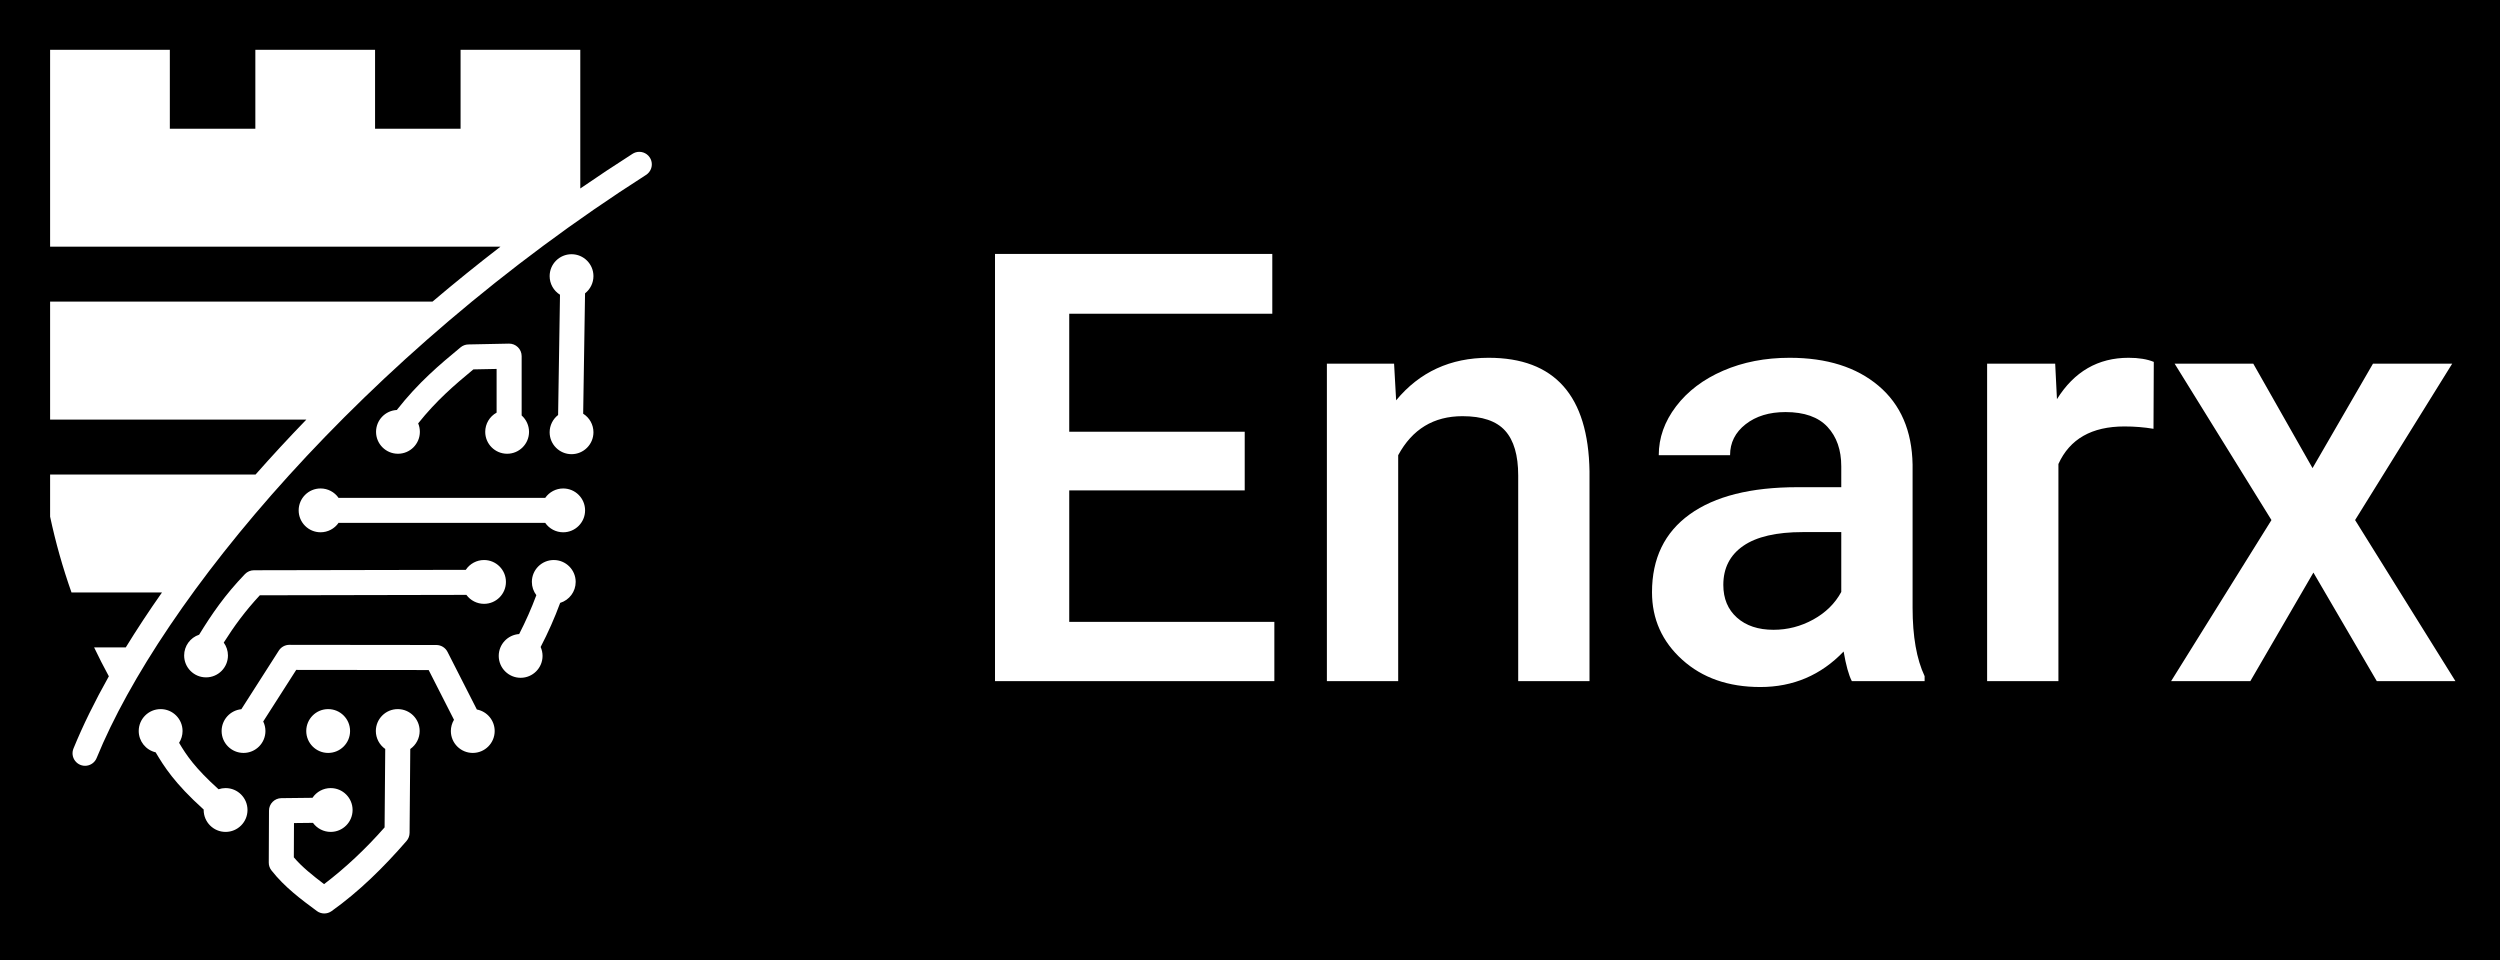 <?xml version="1.0" encoding="UTF-8"?>
<!DOCTYPE svg PUBLIC "-//W3C//DTD SVG 1.1//EN" "http://www.w3.org/Graphics/SVG/1.1/DTD/svg11.dtd">
<svg version="1.1" xmlns="http://www.w3.org/2000/svg" xmlns:xlink="http://www.w3.org/1999/xlink" x="0" y="0" width="399.36" height="153.36" viewBox="0, 0, 199.68, 76.68">
  <g id="Background">
    <rect x="0" y="0" width="199.68" height="76.68" fill="#000000"/>
  </g>
  <g id="Layer_2">
    <path d="M0,0 L199.68,0 L199.68,76.68 L0,76.68 L0,0 z" fill="#000000"/>
  </g>
  <g id="Layer_1">
    <path d="M4.002,3.98 L4.002,19.703 L39.972,19.703 C38.101,21.144 36.29,22.609 34.544,24.091 L4.002,24.091 L4.002,33.512 L24.471,33.512 C23.052,34.978 21.7,36.443 20.414,37.9 L4.002,37.9 L4.002,41.266 C4.44,43.319 5.011,45.342 5.711,47.321 L12.938,47.321 C11.888,48.815 10.923,50.281 10.046,51.709 L7.517,51.709 C7.889,52.489 8.281,53.258 8.694,54.017 C7.561,56.034 6.613,57.964 5.874,59.773 C5.732,60.105 5.78,60.488 6,60.774 C6.22,61.061 6.577,61.207 6.934,61.156 C7.292,61.105 7.594,60.866 7.725,60.529 C12.858,47.97 28.869,28.495 51.591,13.977 C51.972,13.74 52.149,13.278 52.023,12.847 C51.897,12.417 51.5,12.122 51.052,12.127 C50.861,12.129 50.674,12.186 50.514,12.291 C49.099,13.195 47.711,14.117 46.349,15.055 L46.349,3.98 L36.787,3.98 L36.787,10.282 L29.957,10.282 L29.957,3.98 L20.395,3.98 L20.395,10.282 L13.565,10.282 L13.565,3.98 z M45.65,20.305 C44.684,20.306 43.901,21.089 43.901,22.055 C43.901,22.66 44.214,23.222 44.728,23.541 L44.577,33.147 C44.151,33.478 43.902,33.987 43.901,34.526 C43.901,35.492 44.684,36.276 45.65,36.276 C46.617,36.276 47.4,35.492 47.4,34.526 C47.4,33.923 47.09,33.363 46.579,33.044 L46.729,23.43 C47.152,23.099 47.399,22.592 47.4,22.055 C47.4,21.089 46.617,20.306 45.65,20.305 z M40.645,27.446 L37.403,27.512 C37.178,27.517 36.961,27.598 36.788,27.742 C35.108,29.131 33.419,30.547 31.694,32.747 C30.765,32.796 30.037,33.562 30.036,34.493 C30.036,35.459 30.819,36.242 31.786,36.242 C32.752,36.243 33.536,35.459 33.536,34.493 C33.536,34.26 33.49,34.03 33.4,33.816 C34.862,31.985 36.282,30.769 37.809,29.504 L39.665,29.467 L39.665,32.958 C39.104,33.265 38.756,33.853 38.756,34.493 C38.756,35.459 39.539,36.242 40.506,36.242 C41.472,36.242 42.255,35.459 42.255,34.493 C42.254,33.992 42.039,33.516 41.665,33.185 L41.665,28.445 C41.665,28.177 41.557,27.919 41.365,27.731 C41.173,27.543 40.914,27.44 40.645,27.445 z M25.605,39.014 C24.639,39.014 23.856,39.798 23.855,40.764 C23.855,41.731 24.639,42.514 25.605,42.514 C26.18,42.514 26.718,42.231 27.044,41.758 C27.083,41.762 27.122,41.764 27.161,41.764 L43.547,41.764 C43.874,42.234 44.41,42.514 44.982,42.515 C45.949,42.515 46.732,41.731 46.732,40.764 C46.732,39.798 45.949,39.015 44.982,39.015 C44.411,39.016 43.876,39.295 43.549,39.764 L27.161,39.764 C27.122,39.763 27.083,39.765 27.044,39.769 C26.718,39.296 26.18,39.014 25.605,39.014 z M38.661,44.73 C38.074,44.73 37.526,45.025 37.202,45.514 L20.284,45.547 C20.013,45.547 19.753,45.658 19.565,45.854 C17.965,47.518 16.921,49.037 15.906,50.694 C15.191,50.931 14.708,51.6 14.708,52.353 C14.707,53.32 15.491,54.103 16.457,54.103 C17.424,54.103 18.207,53.32 18.207,52.353 C18.206,51.983 18.089,51.623 17.871,51.325 C18.705,50.008 19.562,48.829 20.753,47.547 L37.251,47.514 C37.581,47.963 38.104,48.229 38.661,48.23 C39.627,48.23 40.411,47.446 40.41,46.48 C40.41,45.513 39.627,44.73 38.661,44.73 z M44.23,44.73 C43.264,44.73 42.481,45.513 42.481,46.479 C42.481,46.862 42.607,47.233 42.839,47.537 C42.446,48.598 41.986,49.632 41.466,50.643 C40.548,50.706 39.836,51.467 39.835,52.387 C39.835,53.353 40.618,54.137 41.585,54.137 C42.551,54.137 43.335,53.353 43.335,52.387 C43.334,52.142 43.282,51.9 43.182,51.676 C43.775,50.536 44.297,49.362 44.742,48.153 C45.478,47.928 45.981,47.249 45.981,46.479 C45.981,45.513 45.197,44.73 44.23,44.73 z M23.112,51.504 C22.77,51.504 22.452,51.679 22.268,51.967 L19.277,56.646 C18.382,56.736 17.701,57.489 17.701,58.388 C17.701,59.354 18.484,60.137 19.451,60.138 C20.417,60.138 21.201,59.354 21.201,58.388 C21.2,58.124 21.14,57.863 21.024,57.626 L23.659,53.506 L34.239,53.518 L36.261,57.49 C36.098,57.761 36.012,58.071 36.011,58.388 C36.011,59.354 36.795,60.138 37.762,60.138 C38.728,60.137 39.511,59.354 39.511,58.388 C39.511,57.547 38.913,56.826 38.087,56.669 L35.743,52.065 C35.573,51.729 35.228,51.518 34.852,51.517 z M12.83,56.638 C11.864,56.638 11.08,57.421 11.08,58.388 C11.082,59.2 11.641,59.905 12.432,60.09 C13.094,61.202 13.918,62.543 16.27,64.661 C16.269,64.673 16.269,64.684 16.268,64.696 C16.268,65.662 17.052,66.446 18.019,66.446 C18.985,66.446 19.768,65.662 19.768,64.696 C19.769,63.729 18.985,62.946 18.019,62.946 C17.827,62.946 17.637,62.978 17.456,63.04 C15.546,61.314 14.889,60.317 14.305,59.331 C14.485,59.049 14.581,58.722 14.581,58.388 C14.581,57.421 13.797,56.637 12.83,56.638 z M26.211,56.638 C25.245,56.637 24.461,57.421 24.461,58.388 C24.461,59.354 25.245,60.138 26.211,60.138 C27.178,60.137 27.961,59.354 27.961,58.388 C27.961,57.421 27.178,56.638 26.211,56.638 z M31.769,56.638 C30.803,56.638 30.019,57.421 30.019,58.388 C30.02,58.959 30.3,59.494 30.769,59.821 L30.718,66.086 C29.2,67.81 27.59,69.32 25.885,70.617 C24.98,69.928 24.111,69.239 23.469,68.477 L23.481,65.74 L24.997,65.723 C25.326,66.176 25.852,66.445 26.412,66.446 C27.378,66.446 28.161,65.662 28.162,64.696 C28.162,63.729 27.378,62.946 26.412,62.946 C25.828,62.946 25.283,63.237 24.959,63.722 L22.473,63.75 C21.927,63.757 21.487,64.2 21.485,64.746 L21.467,68.898 C21.466,69.123 21.541,69.342 21.68,69.519 C22.713,70.84 24.038,71.828 25.308,72.766 C25.655,73.022 26.129,73.026 26.481,72.776 C28.681,71.21 30.639,69.28 32.469,67.172 C32.626,66.992 32.712,66.762 32.714,66.524 L32.769,59.824 C33.239,59.497 33.519,58.96 33.519,58.388 C33.52,57.421 32.736,56.638 31.769,56.638 z" fill="#FFFFFF"/>
    <path d="M99.418,39.171 L85.402,39.171 L85.402,49.671 L101.785,49.671 L101.785,54.405 L79.473,54.405 L79.473,20.28 L101.621,20.28 L101.621,25.061 L85.402,25.061 L85.402,34.483 L99.418,34.483 z M111.348,29.046 L111.512,31.975 Q114.324,28.577 118.895,28.577 Q126.816,28.577 126.957,37.647 L126.957,54.405 L121.262,54.405 L121.262,37.975 Q121.262,35.561 120.219,34.401 Q119.176,33.241 116.809,33.241 Q113.363,33.241 111.676,36.358 L111.676,54.405 L105.981,54.405 L105.981,29.046 z M147.91,54.405 Q147.535,53.678 147.254,52.038 Q144.535,54.874 140.598,54.874 Q136.777,54.874 134.363,52.694 Q131.949,50.514 131.949,47.303 Q131.949,43.249 134.961,41.081 Q137.973,38.913 143.574,38.913 L147.066,38.913 L147.066,37.249 Q147.066,35.28 145.965,34.096 Q144.863,32.913 142.613,32.913 Q140.668,32.913 139.426,33.885 Q138.184,34.858 138.184,36.358 L132.488,36.358 Q132.488,34.272 133.871,32.456 Q135.254,30.639 137.633,29.608 Q140.012,28.577 142.941,28.577 Q147.395,28.577 150.043,30.815 Q152.691,33.053 152.762,37.108 L152.762,48.546 Q152.762,51.967 153.723,54.007 L153.723,54.405 z M141.652,50.303 Q143.34,50.303 144.828,49.483 Q146.316,48.663 147.066,47.28 L147.066,42.499 L143.996,42.499 Q140.832,42.499 139.238,43.6 Q137.645,44.702 137.645,46.717 Q137.645,48.358 138.734,49.331 Q139.824,50.303 141.652,50.303 z M172.004,34.249 Q170.879,34.061 169.684,34.061 Q165.77,34.061 164.41,37.061 L164.41,54.405 L158.715,54.405 L158.715,29.046 L164.152,29.046 L164.293,31.882 Q166.356,28.577 170.012,28.577 Q171.231,28.577 172.027,28.905 z M184.707,37.389 L189.535,29.046 L195.863,29.046 L188.106,41.538 L196.121,54.405 L189.84,54.405 L184.777,45.733 L179.738,54.405 L173.41,54.405 L181.426,41.538 L173.691,29.046 L179.973,29.046 z" fill="#FFFFFF"/>
  </g>
</svg>
